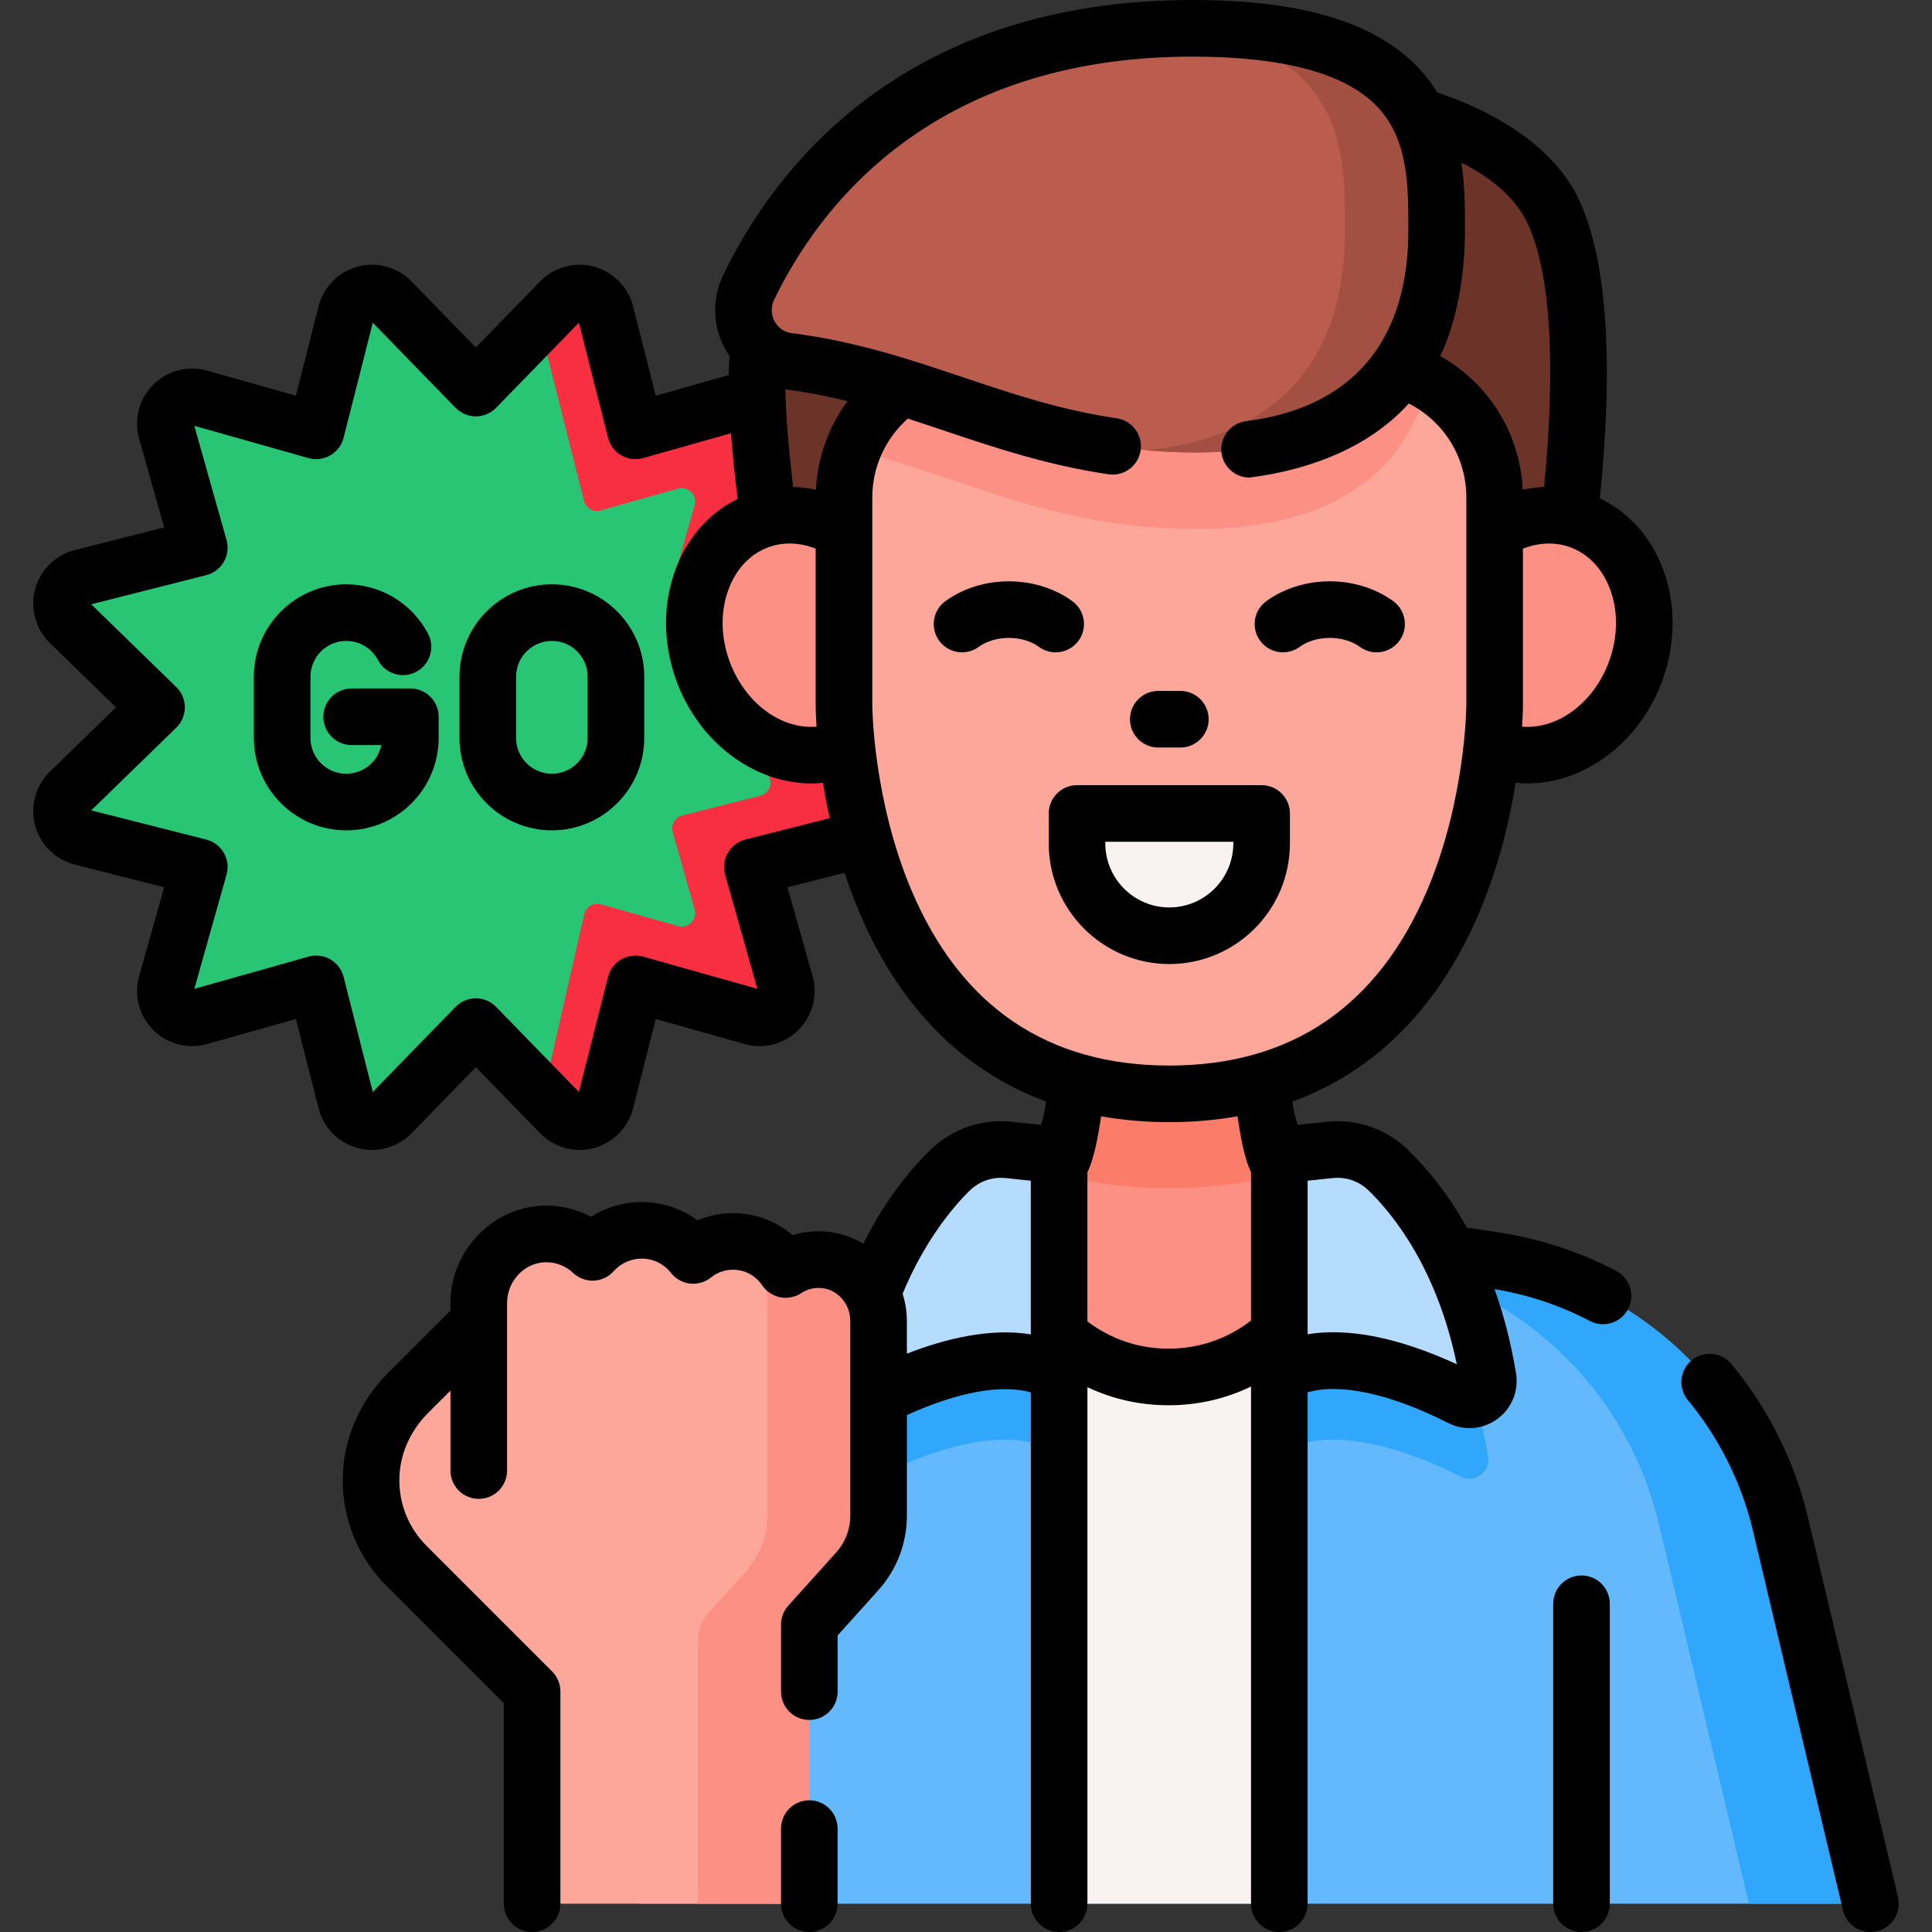<?xml version="1.0"?>
<svg xmlns="http://www.w3.org/2000/svg" xmlns:xlink="http://www.w3.org/1999/xlink" xmlns:svgjs="http://svgjs.com/svgjs" version="1.1" width="512" height="512" x="0" y="0" viewBox="0 0 512.001 512.001" style="enable-background:new 0 0 512 512" xml:space="preserve" class=""><rect x="0" y="0" width="512.001" height="512.001" fill="#333333" stroke="none"/><g><g xmlns="http://www.w3.org/2000/svg"><g><g><g><path d="m126.097 102.84 22.413-23.029c3.88-3.987 10.629-2.178 11.996 3.214l7.896 31.15 30.925-8.737c5.354-1.513 10.295 3.428 8.782 8.782l-8.737 30.925 31.15 7.896c5.393 1.367 7.201 8.116 3.214 11.996l-23.029 22.413 23.029 22.413c3.987 3.88 2.178 10.629-3.214 11.996l-31.15 7.896 8.737 30.925c1.513 5.354-3.428 10.295-8.782 8.782l-30.925-8.737-7.896 31.15c-1.367 5.393-8.116 7.201-11.996 3.214l-22.413-23.029-22.413 23.029c-3.88 3.987-10.629 2.178-11.996-3.214l-7.896-31.15-30.925 8.737c-5.354 1.513-10.295-3.428-8.782-8.782l8.737-30.925-31.15-7.896c-5.393-1.367-7.201-8.116-3.214-11.996l23.029-22.413-23.029-22.413c-3.987-3.88-2.178-10.629 3.214-11.996l31.15-7.896-8.737-30.925c-1.513-5.354 3.428-10.295 8.782-8.782l30.925 8.737 7.896-31.15c1.367-5.393 8.116-7.201 11.996-3.214z" fill="#28c574" data-original="#fb4a59" style="" class=""/><path d="m233.737 209.865c3.985 3.878 2.177 10.631-3.216 11.997l-31.144 7.898 8.731 30.924c1.516 5.351-3.423 10.296-8.781 8.78l-30.924-8.738-7.898 31.152c-1.366 5.394-8.112 7.201-11.997 3.216l-4.625-4.753 10.936-48.051c.455-1.985 2.476-3.188 4.433-2.633l20.429 5.771c2.682.761 5.152-1.715 4.397-4.39l-5.799-20.514c-.548-1.928.605-3.928 2.547-4.419l20.67-5.237c2.697-.683 3.6-4.056 1.608-5.998l-15.284-14.871c-1.43-1.395-1.43-3.7 0-5.095l15.284-14.871c1.992-1.943 1.089-5.315-1.608-5.998l-20.67-5.237c-1.935-.491-3.095-2.49-2.547-4.419l5.799-20.514c.754-2.675-1.715-5.144-4.397-4.39l-20.507 5.792c-1.928.548-3.928-.612-4.419-2.554l-11.869-47.133 5.621-5.771c3.885-3.985 10.631-2.177 11.997 3.216l7.898 31.152 30.924-8.738c5.358-1.509 10.296 3.43 8.781 8.78l-8.731 30.924 31.144 7.898c5.393 1.366 7.201 8.119 3.216 11.997l-23.026 22.414z" fill="#f82f40" data-original="#f82f40" style="" class=""/></g><g><g><path d="m169.246 504.5h326.45l-23.89-100.7c-8.65-36.47-38.55-64.06-75.6-69.76l-8.46-1.3h-155.73l-8.46 1.3c-21.397 3.292-40.399 13.895-54.31 29.284z" fill="#64b9fc" data-original="#64b9fc" style="" class=""/><path d="m280.679 332.74v52.26c-14.32-8.4-36.21.31-48.14 6.35-3.67 1.86-7.86-1.25-7.18-5.31 4.62-27.86 16.36-44.55 24.75-53.3z" fill="#31a7fb" data-original="#31a7fb" style="" class=""/><path d="m387.171 391.35c-11.93-6.04-33.82-14.75-48.14-6.35v-52.26h30.58c8.38 8.75 20.12 25.44 24.75 53.3.67 4.06-3.52 7.17-7.19 5.31z" fill="#31a7fb" data-original="#31a7fb" style="" class=""/><path d="m280.681 332.74h58.351v171.76h-58.351z" fill="#f8f3f1" data-original="#f8f3f1" style=""/><path d="m495.692 504.5h-32.2l-23.88-100.7c-8.66-36.47-38.56-64.06-75.61-69.76l-8.45-1.3h32.2l8.45 1.3c37.05 5.7 66.95 33.29 75.61 69.76z" fill="#31a7fb" data-original="#31a7fb" style="" class=""/><g><g><path d="m352.636 319.626c-10.983-6.069-17.709-17.72-17.709-30.268v-21.742h-50.087v21.738c0 12.73-6.979 24.403-18.147 30.513v2.071c0 23.732 19.239 42.971 42.971 42.971 23.732 0 42.971-19.239 42.971-42.971v-2.312z" fill="#fc9085" data-original="#fc9085" style="" class=""/><g><path d="m342.032 310.47c-9.99 2.91-20.74 4.41-32.15 4.41-11.43 0-22.2-1.5-32.2-4.43 4.56-5.96 7.16-13.33 7.16-21.1v-21.73h50.08v21.74c0 7.75 2.57 15.15 7.11 21.11z" fill="#fc7c6a" data-original="#fc7c6a" style="" class=""/></g></g></g></g><g><g><path d="m202.574 84.239c-7.858 20.158 10.383 105.106 8.207 97.237h198.2c-1.93 7.506 19.641-86.968 3.003-124.658-15.087-34.177-87.013-35.527-110.055-29.451-32.73 8.631-87.059 25.333-99.355 56.872z" fill="#6c3328" data-original="#6c3328" style="" class=""/><g fill="#873f30"><path d="m210.786 181.472h.118c.108.669.078.708-.118 0z" fill="#873f30" data-original="#873f30" style="" class=""/><path d="m408.98 181.472c-.138.521-.157.501-.089 0z" fill="#873f30" data-original="#873f30" style="" class=""/><path d="m184.902 181.472h.118c.108.669.078.708-.118 0z" fill="#873f30" data-original="#873f30" style="" class=""/><path d="m383.008 181.472h.088c-.137.521-.157.502-.088 0z" fill="#873f30" data-original="#873f30" style="" class=""/></g></g><g><g fill="#fc9085"><ellipse cx="407.634" cy="168.322" rx="32.301" ry="27.526" transform="matrix(.338 -.941 .941 .338 111.621 495.238)" fill="#fc9085" data-original="#fc9085" style="" class=""/><path d="m210.787 181.48h.12c.1.67.07.7-.12 0z" fill="#fc9085" data-original="#fc9085" style="" class=""/><ellipse cx="212.13" cy="168.322" rx="27.526" ry="32.301" transform="matrix(.941 -.338 .338 .941 -44.36 81.463)" fill="#fc9085" data-original="#fc9085" style="" class=""/></g><path d="m259.156 96.359c-19.602 0-35.493 15.891-35.493 35.493v55.032s0 102.998 86.219 102.998 86.219-102.998 86.219-102.998v-55.032c0-19.602-15.891-35.493-35.493-35.493z" fill="#fda79b" data-original="#fda79b" style=""/><path d="m378.56 101.23c-5.28 20.82-21.52 38.97-61.48 38.97-38.12 0-61.63-13.78-91.1-20.98 5.09-13.37 18.02-22.86 33.18-22.86h101.45c6.551 0 12.69 1.77 17.95 4.87z" fill="#fc9085" data-original="#fc9085" style="" class=""/></g><path d="m316.058 7.5c66.026 0 64.668 32.038 64.668 54.9 0 27.214-12.016 57.508-63.645 57.508-45.176 0-69.839-19.35-108.224-24.187-9.224-1.162-14.501-11.121-10.473-19.5 12.293-25.57 43.96-68.721 117.674-68.721z" fill="#ba5d4f" data-original="#ba5d4f" style="" class=""/><path d="m380.727 62.404c0 27.211-12.013 57.509-63.643 57.509-4.67 0-9.123-.206-13.389-.58 42.409-4.345 52.722-32.392 52.722-57.794 0-20.045 1.032-47.059-41.938-54.019.521-.02 1.052-.02 1.583-.02 66.022 0 64.665 32.038 64.665 54.904z" fill="#a34f41" data-original="#a34f41" style=""/><path d="m309.882 247.981c-13.509 0-24.46-10.951-24.46-24.46v-7.942h48.919v7.942c.001 13.509-10.95 24.46-24.459 24.46z" fill="#f8f3f1" data-original="#f8f3f1" style=""/></g></g></g><g fill="#b5dbfd"><path d="m280.681 364.061v-53.419c0-2.56-1.934-4.707-4.481-4.973l-8.923-.931c-5.708-.596-11.379 1.37-15.491 5.374-8.426 8.204-21.485 25.226-26.431 55.001-.673 4.05 3.516 7.161 7.179 5.307 11.933-6.045 33.825-14.763 48.147-6.359z" fill="#b5dbfd" data-original="#b5dbfd" style=""/><path d="m339.034 364.061v-53.419c0-2.56 1.934-4.707 4.481-4.973l8.923-.931c5.708-.596 11.379 1.37 15.491 5.374 8.426 8.204 21.485 25.226 26.431 55.001.673 4.05-3.516 7.161-7.179 5.307-11.933-6.045-33.826-14.763-48.147-6.359z" fill="#b5dbfd" data-original="#b5dbfd" style=""/></g></g><g><path d="m232.832 350.091v51.592c0 5.455-2.011 10.699-5.666 14.748l-12.691 14.105v73.964h-73.466v-56.249l-33.271-33.271c-6.19-6.199-9.551-14.473-9.404-23.252.138-8.513 3.82-16.585 9.835-22.609l18.706-18.706v-5.06c0-9.753 7.604-18.045 17.347-18.339 4.959-.147 9.486 1.736 12.811 4.876 3.187-3.581 7.833-5.85 13.004-5.85 5.547 0 10.487 2.608 13.674 6.667 2.893-2.323 6.548-3.719 10.533-3.719 5.804 0 10.928 2.957 13.959 7.438 2.783-1.837 6.171-2.828 9.799-2.581 8.42.552 14.83 7.807 14.83 16.246z" fill="#fda79b" data-original="#fda79b" style=""/><path d="m232.832 349.705v51.977c0 5.455-2.011 10.699-5.666 14.748l-12.691 14.105v73.965h-29.525v-69.647c0-2.773 1.029-5.455 2.884-7.521l9.817-10.901c3.646-4.05 5.657-9.293 5.657-14.748v-57.102c0-7.08-4.518-13.334-10.937-15.483.615-.073 1.24-.11 1.873-.11 5.804 0 10.928 2.957 13.959 7.438 2.507-1.653 5.51-2.617 8.733-2.617 8.761 0 15.896 7.126 15.896 15.896z" fill="#fc9085" data-original="#fc9085" style="" class=""/><g><path d="m108.744 182.455h-15.56c-4.142 0-7.5 3.358-7.5 7.5s3.358 7.5 7.5 7.5h7.872c-.876 4.329-4.711 7.598-9.295 7.598-5.229 0-9.483-4.254-9.483-9.483v-16.234c0-5.229 4.254-9.483 9.483-9.483 3.528 0 6.745 1.941 8.395 5.065 1.934 3.663 6.471 5.063 10.134 3.13 3.663-1.934 5.064-6.472 3.13-10.134-4.254-8.057-12.554-13.062-21.66-13.062-13.5 0-24.483 10.983-24.483 24.483v16.234c0 13.5 10.983 24.483 24.483 24.483s24.483-10.983 24.483-24.483v-5.614c.001-4.142-3.357-7.5-7.499-7.5z" fill="#000000" data-original="#000000" style="" class=""/><path d="m146.247 154.851c-13.5 0-24.483 10.983-24.483 24.483v16.234c0 13.5 10.983 24.483 24.483 24.483s24.483-10.983 24.483-24.483v-16.234c0-13.5-10.983-24.483-24.483-24.483zm9.483 40.718c0 5.229-4.254 9.483-9.483 9.483s-9.483-4.254-9.483-9.483v-16.234c0-5.229 4.254-9.483 9.483-9.483s9.483 4.254 9.483 9.483z" fill="#000000" data-original="#000000" style="" class=""/><path d="m502.994 502.769-23.887-100.699c-3.514-14.814-10.518-28.846-20.253-40.581-2.645-3.188-7.374-3.628-10.561-.983-3.188 2.645-3.628 7.373-.983 10.561 8.27 9.967 14.218 21.885 17.202 34.464l23.888 100.7c.818 3.449 3.895 5.771 7.291 5.771.573 0 1.156-.066 1.737-.204 4.03-.957 6.522-4.999 5.566-9.029z" fill="#000000" data-original="#000000" style="" class=""/><path d="m419.117 417.515c-4.142 0-7.5 3.358-7.5 7.5v79.485c0 4.142 3.358 7.5 7.5 7.5s7.5-3.358 7.5-7.5v-79.485c0-4.142-3.358-7.5-7.5-7.5z" fill="#000000" data-original="#000000" style="" class=""/><path d="m380.889 24.476c-1.561-2.531-3.447-4.973-5.742-7.271-11.564-11.577-30.892-17.205-59.089-17.205-77.742 0-111.331 45.719-124.434 72.971-2.956 6.148-2.772 13.396.49 19.387.369.678.774 1.325 1.205 1.949-.063 1.318-.201 3.624-.212 5.097l-19.324 5.463-6.006-23.681c-1.301-5.13-5.284-9.167-10.395-10.534-5.103-1.366-10.567.14-14.25 3.927l-17.035 17.506-17.033-17.504c-3.685-3.79-9.145-5.294-14.252-3.929-5.11 1.367-9.093 5.404-10.395 10.534l-6.005 23.68-23.507-6.645c-5.092-1.437-10.579-.002-14.318 3.744-3.734 3.742-5.157 9.223-3.717 14.291l6.637 23.515-23.687 6c-5.124 1.302-9.155 5.285-10.521 10.393-1.365 5.106.141 10.568 3.928 14.251l17.508 17.036-17.506 17.042c-3.789 3.685-5.295 9.144-3.93 14.247 1.365 5.106 5.397 9.087 10.525 10.39l23.683 6.006-6.634 23.498c-1.444 5.092-.017 10.579 3.726 14.32 3.743 3.742 9.23 5.166 14.308 3.724l23.506-6.637 6.007 23.687c1.303 5.124 5.285 9.156 10.394 10.521 1.246.333 2.511.495 3.768.495 3.896 0 7.698-1.56 10.482-4.423l17.035-17.506 17.033 17.504c3.684 3.79 9.146 5.296 14.252 3.93 5.108-1.365 9.091-5.397 10.395-10.525l6.006-23.683 23.498 6.634c5.096 1.447 10.58.018 14.319-3.722 3.74-3.74 5.167-9.227 3.725-14.311l-6.637-23.506 15.131-3.838c1.077 3.288 2.305 6.63 3.706 9.978 10.624 25.383 27.526 42.485 49.679 50.623-.201 2.111-.648 4.195-1.33 6.197l-7.813-.815c-7.945-.835-15.78 1.882-21.505 7.454-5.034 4.899-11.856 12.97-17.77 24.854-3.047-1.829-6.534-2.981-10.273-3.226-2.9-.201-5.753.133-8.462.969-4.358-3.73-9.939-5.845-15.807-5.845-3.245 0-6.456.662-9.428 1.915-4.228-3.138-9.368-4.862-14.779-4.862-4.782 0-9.421 1.384-13.386 3.915-3.847-2.047-8.179-3.071-12.654-2.938-13.577.409-24.622 11.999-24.622 25.835v1.953l-16.514 16.514c-7.589 7.601-11.86 17.469-12.027 27.783-.181 10.822 3.937 21.007 11.6 28.681l31.074 31.074v53.143c0 4.142 3.358 7.5 7.5 7.5s7.5-3.358 7.5-7.5v-56.249c0-1.989-.79-3.897-2.197-5.303l-33.267-33.267c-4.763-4.771-7.325-11.102-7.212-17.832.104-6.408 2.818-12.598 7.64-17.427l5.902-5.902v21.198c0 4.142 3.358 7.5 7.5 7.5s7.5-3.358 7.5-7.5v-39.286c0-.007.001-5.079.001-5.079 0-5.811 4.519-10.675 10.069-10.842 2.772-.073 5.419.923 7.438 2.832 1.474 1.393 3.443 2.125 5.476 2.041 2.026-.088 3.93-.993 5.278-2.508 1.885-2.12 4.583-3.335 7.4-3.335 3.046 0 5.879 1.384 7.774 3.798 1.237 1.576 3.054 2.591 5.044 2.82 1.991.229 3.989-.349 5.552-1.604 1.174-.943 3.139-2.067 5.836-2.067 3.097 0 5.993 1.547 7.746 4.14 2.301 3.405 6.915 4.322 10.344 2.059 1.071-.707 2.834-1.511 5.179-1.356 4.385.287 7.82 4.135 7.82 8.761v51.592c0 3.603-1.326 7.056-3.742 9.732l-12.691 14.105c-1.239 1.377-1.924 3.164-1.924 5.016v17.768c0 4.142 3.358 7.5 7.5 7.5s7.5-3.358 7.5-7.5v-14.89l10.758-11.958c4.9-5.429 7.599-12.452 7.599-19.774v-26.67c13.479-6.135 25.095-8.231 32.848-6.017v135.504c0 4.142 3.358 7.5 7.5 7.5s7.5-3.358 7.5-7.5v-136.879c6.661 3.15 13.94 4.789 21.486 4.789 7.703 0 15.11-1.699 21.865-4.962v137.052c0 4.142 3.358 7.5 7.5 7.5s7.5-3.358 7.5-7.5v-135.523c8.625-2.5 21.865.335 37.261 8.132 1.795.909 3.729 1.357 5.652 1.357 2.601 0 5.182-.82 7.374-2.429 3.826-2.809 5.719-7.466 4.94-12.154-1.379-8.3-3.349-15.687-5.686-22.256 8.826 1.466 17.328 4.297 25.277 8.449 1.109.579 2.296.854 3.466.854 2.704 0 5.316-1.467 6.654-4.029 1.917-3.672.496-8.203-3.176-10.12-9.716-5.074-20.129-8.491-30.948-10.154l-8.618-1.317c-5.067-9.089-10.665-15.799-15.566-20.571-5.72-5.57-13.559-8.287-21.501-7.459l-7.792.813c-.672-2.003-1.112-4.083-1.31-6.189 22.155-8.137 39.058-25.24 49.682-50.626 5.073-12.123 7.876-24.159 9.43-33.825 1.026.101 2.053.169 3.079.169 15.125-.001 29.88-10.819 35.859-27.478 3.512-9.797 3.539-20.239.074-29.402-3.225-8.527-9.098-15.048-16.709-18.663 3.649-35.971 1.929-62.303-5.123-78.284-5.691-12.896-19.262-22.954-37.962-29.319zm7.338 36.577c.006-5.376.01-11.576-.919-17.927 8.908 4.475 14.885 10.075 17.817 16.722 5.821 13.191 7.216 37.072 4.072 69.215-1.886.075-3.777.31-5.655.715-.705-14.922-8.988-28.196-21.867-35.408 4.314-8.997 6.552-21.046 6.552-33.317zm-184.471 83.927c3.886-1.391 8.244-1.224 12.411.424v41.476c0 .292.011 2.347.228 5.684-9.37.828-19.107-6.312-23.117-17.486-2.311-6.444-2.369-13.203-.164-19.033 2.044-5.408 5.825-9.337 10.642-11.065zm12.467-15.201c-1.999-.432-4.011-.671-6.018-.729-1.232-10.243-1.928-18.901-2.077-25.86 5.764.736 11.2 1.811 16.47 3.113-5.022 6.779-7.965 14.925-8.375 23.476zm-18.69 92.711c-1.962.498-3.64 1.767-4.651 3.52-1.012 1.753-1.272 3.84-.723 5.788l8.542 30.257-30.256-8.542c-1.948-.55-4.035-.29-5.788.723-1.753 1.012-3.022 2.689-3.52 4.651l-7.731 30.484-21.934-22.541c-1.412-1.451-3.351-2.27-5.375-2.27s-3.963.818-5.375 2.27l-21.934 22.54-7.731-30.484c-.498-1.962-1.767-3.639-3.52-4.651-1.752-1.013-3.84-1.272-5.788-.723l-30.256 8.542 8.542-30.257c.55-1.948.29-4.035-.723-5.788-1.012-1.753-2.689-3.022-4.651-3.52l-30.476-7.729 22.534-21.937c1.451-1.412 2.269-3.351 2.269-5.375s-.819-3.962-2.27-5.374l-22.541-21.934 30.482-7.721c1.962-.497 3.64-1.766 4.652-3.519 1.013-1.753 1.274-3.84.724-5.789l-8.542-30.268 30.254 8.552c1.947.55 4.036.291 5.789-.722 1.753-1.012 3.023-2.689 3.521-4.652l7.733-30.492 21.932 22.539c1.412 1.451 3.351 2.27 5.375 2.27s3.963-.818 5.375-2.27l21.932-22.539 7.733 30.492c.498 1.962 1.768 3.64 3.521 4.652 1.754 1.012 3.842 1.271 5.79.722l23.265-6.577c.397 5.257.986 11.065 1.766 17.399-7.459 3.643-13.214 10.109-16.396 18.52-3.465 9.163-3.438 19.604.075 29.404 5.978 16.658 20.732 27.476 35.857 27.476 1.026 0 2.053-.068 3.079-.169.471 2.929 1.054 6.07 1.783 9.372zm41.67 120.361c5.516-13.358 12.876-22.56 17.815-27.366 2.523-2.455 5.978-3.652 9.482-3.285l6.677.696v40.718c-10.746-1.742-22.594 1.126-32.845 5.114v-8.637c0-2.521-.406-4.95-1.129-7.24zm107.33-29.957 6.682-.697c3.508-.367 6.96.833 9.481 3.288 6.638 6.463 18.135 20.798 23.371 46.063-9.918-4.579-21.64-8.492-32.729-8.492-2.303 0-4.579.168-6.805.535zm-58.356-2.254c1.925-3.855 2.972-10.547 3.639-14.817 5.748 1.028 11.772 1.557 18.071 1.557 6.293 0 12.312-.528 18.055-1.554.66 4.262 1.688 10.96 3.591 14.816v39.305c-6.257 4.883-13.891 7.463-21.867 7.463-7.824 0-15.284-2.499-21.49-7.226-.014-.011.001-39.544.001-39.544zm42.962-184.077c17.853-2.274 32.697-9.034 42.197-19.638 9.343 4.76 15.26 14.287 15.26 24.925v55.021c0 .247-.171 24.909-10.352 48.986-13.053 30.87-36.052 46.522-68.358 46.522-32.311 0-55.313-15.652-68.367-46.522-10.182-24.077-10.353-48.739-10.353-48.978v-55.03c0-8.021 3.43-15.605 9.42-20.913 3.211 1.036 6.423 2.113 9.678 3.206 13.36 4.487 27.176 9.126 43.494 11.547 4.093.604 7.911-2.221 8.52-6.318.607-4.097-2.221-7.912-6.318-8.52-15.003-2.226-27.592-6.453-40.92-10.928-13.925-4.676-28.324-9.512-45.246-11.645-2.635-.332-3.955-2.082-4.507-3.095-.976-1.792-1.028-3.875-.145-5.713 11.577-24.077 41.381-64.47 110.916-64.47 23.679 0 39.989 4.309 48.476 12.806 8.721 8.731 8.707 21.186 8.693 33.23 0 29.024-14.477 46.949-43.026 50.586-4.109.523-7.016 4.279-6.492 8.388.482 3.787 3.71 6.553 7.43 6.553zm95.349 48.514c-4.011 11.176-13.749 18.313-23.119 17.487.217-3.337.228-5.391.228-5.684v-41.476c4.166-1.648 8.524-1.815 12.409-.424 4.819 1.728 8.599 5.657 10.645 11.065 2.204 5.83 2.146 12.59-.163 19.032z" fill="#000000" data-original="#000000" style="" class=""/><path d="m334.342 208.079h-48.919c-4.142 0-7.5 3.358-7.5 7.5v7.942c0 17.623 14.337 31.959 31.959 31.959s31.96-14.337 31.96-31.959v-7.942c0-4.142-3.358-7.5-7.5-7.5zm-7.5 15.442c0 9.352-7.608 16.959-16.96 16.959s-16.959-7.608-16.959-16.959v-.442h33.919z" fill="#000000" data-original="#000000" style="" class=""/><path d="m369.223 159.309c-4.667-3.39-10.639-5.257-16.817-5.257s-12.151 1.867-16.817 5.257c-3.351 2.435-4.094 7.125-1.66 10.476 2.436 3.352 7.126 4.094 10.476 1.66 2.124-1.543 4.965-2.393 8.001-2.393s5.877.85 8.001 2.393c1.331.967 2.874 1.433 4.402 1.433 2.319 0 4.606-1.072 6.074-3.092 2.434-3.352 1.691-8.042-1.66-10.477z" fill="#000000" data-original="#000000" style="" class=""/><path d="m285.833 169.785c2.435-3.351 1.691-8.041-1.66-10.476-4.667-3.39-10.639-5.257-16.817-5.257s-12.151 1.867-16.817 5.257c-3.351 2.435-4.094 7.125-1.66 10.476 2.436 3.352 7.125 4.094 10.476 1.66 2.124-1.543 4.965-2.393 8.001-2.393s5.877.85 8.001 2.393c1.331.967 2.874 1.433 4.402 1.433 2.319-.001 4.606-1.073 6.074-3.093z" fill="#000000" data-original="#000000" style="" class=""/><path d="m306.954 198.103h5.855c4.142 0 7.5-3.358 7.5-7.5s-3.358-7.5-7.5-7.5h-5.855c-4.142 0-7.5 3.358-7.5 7.5s3.358 7.5 7.5 7.5z" fill="#000000" data-original="#000000" style="" class=""/><path d="m214.475 477.094c-4.142 0-7.5 3.358-7.5 7.5v19.906c0 4.142 3.358 7.5 7.5 7.5s7.5-3.358 7.5-7.5v-19.906c0-4.142-3.358-7.5-7.5-7.5z" fill="#000000" data-original="#000000" style="" class=""/></g></g></g></g></svg>
